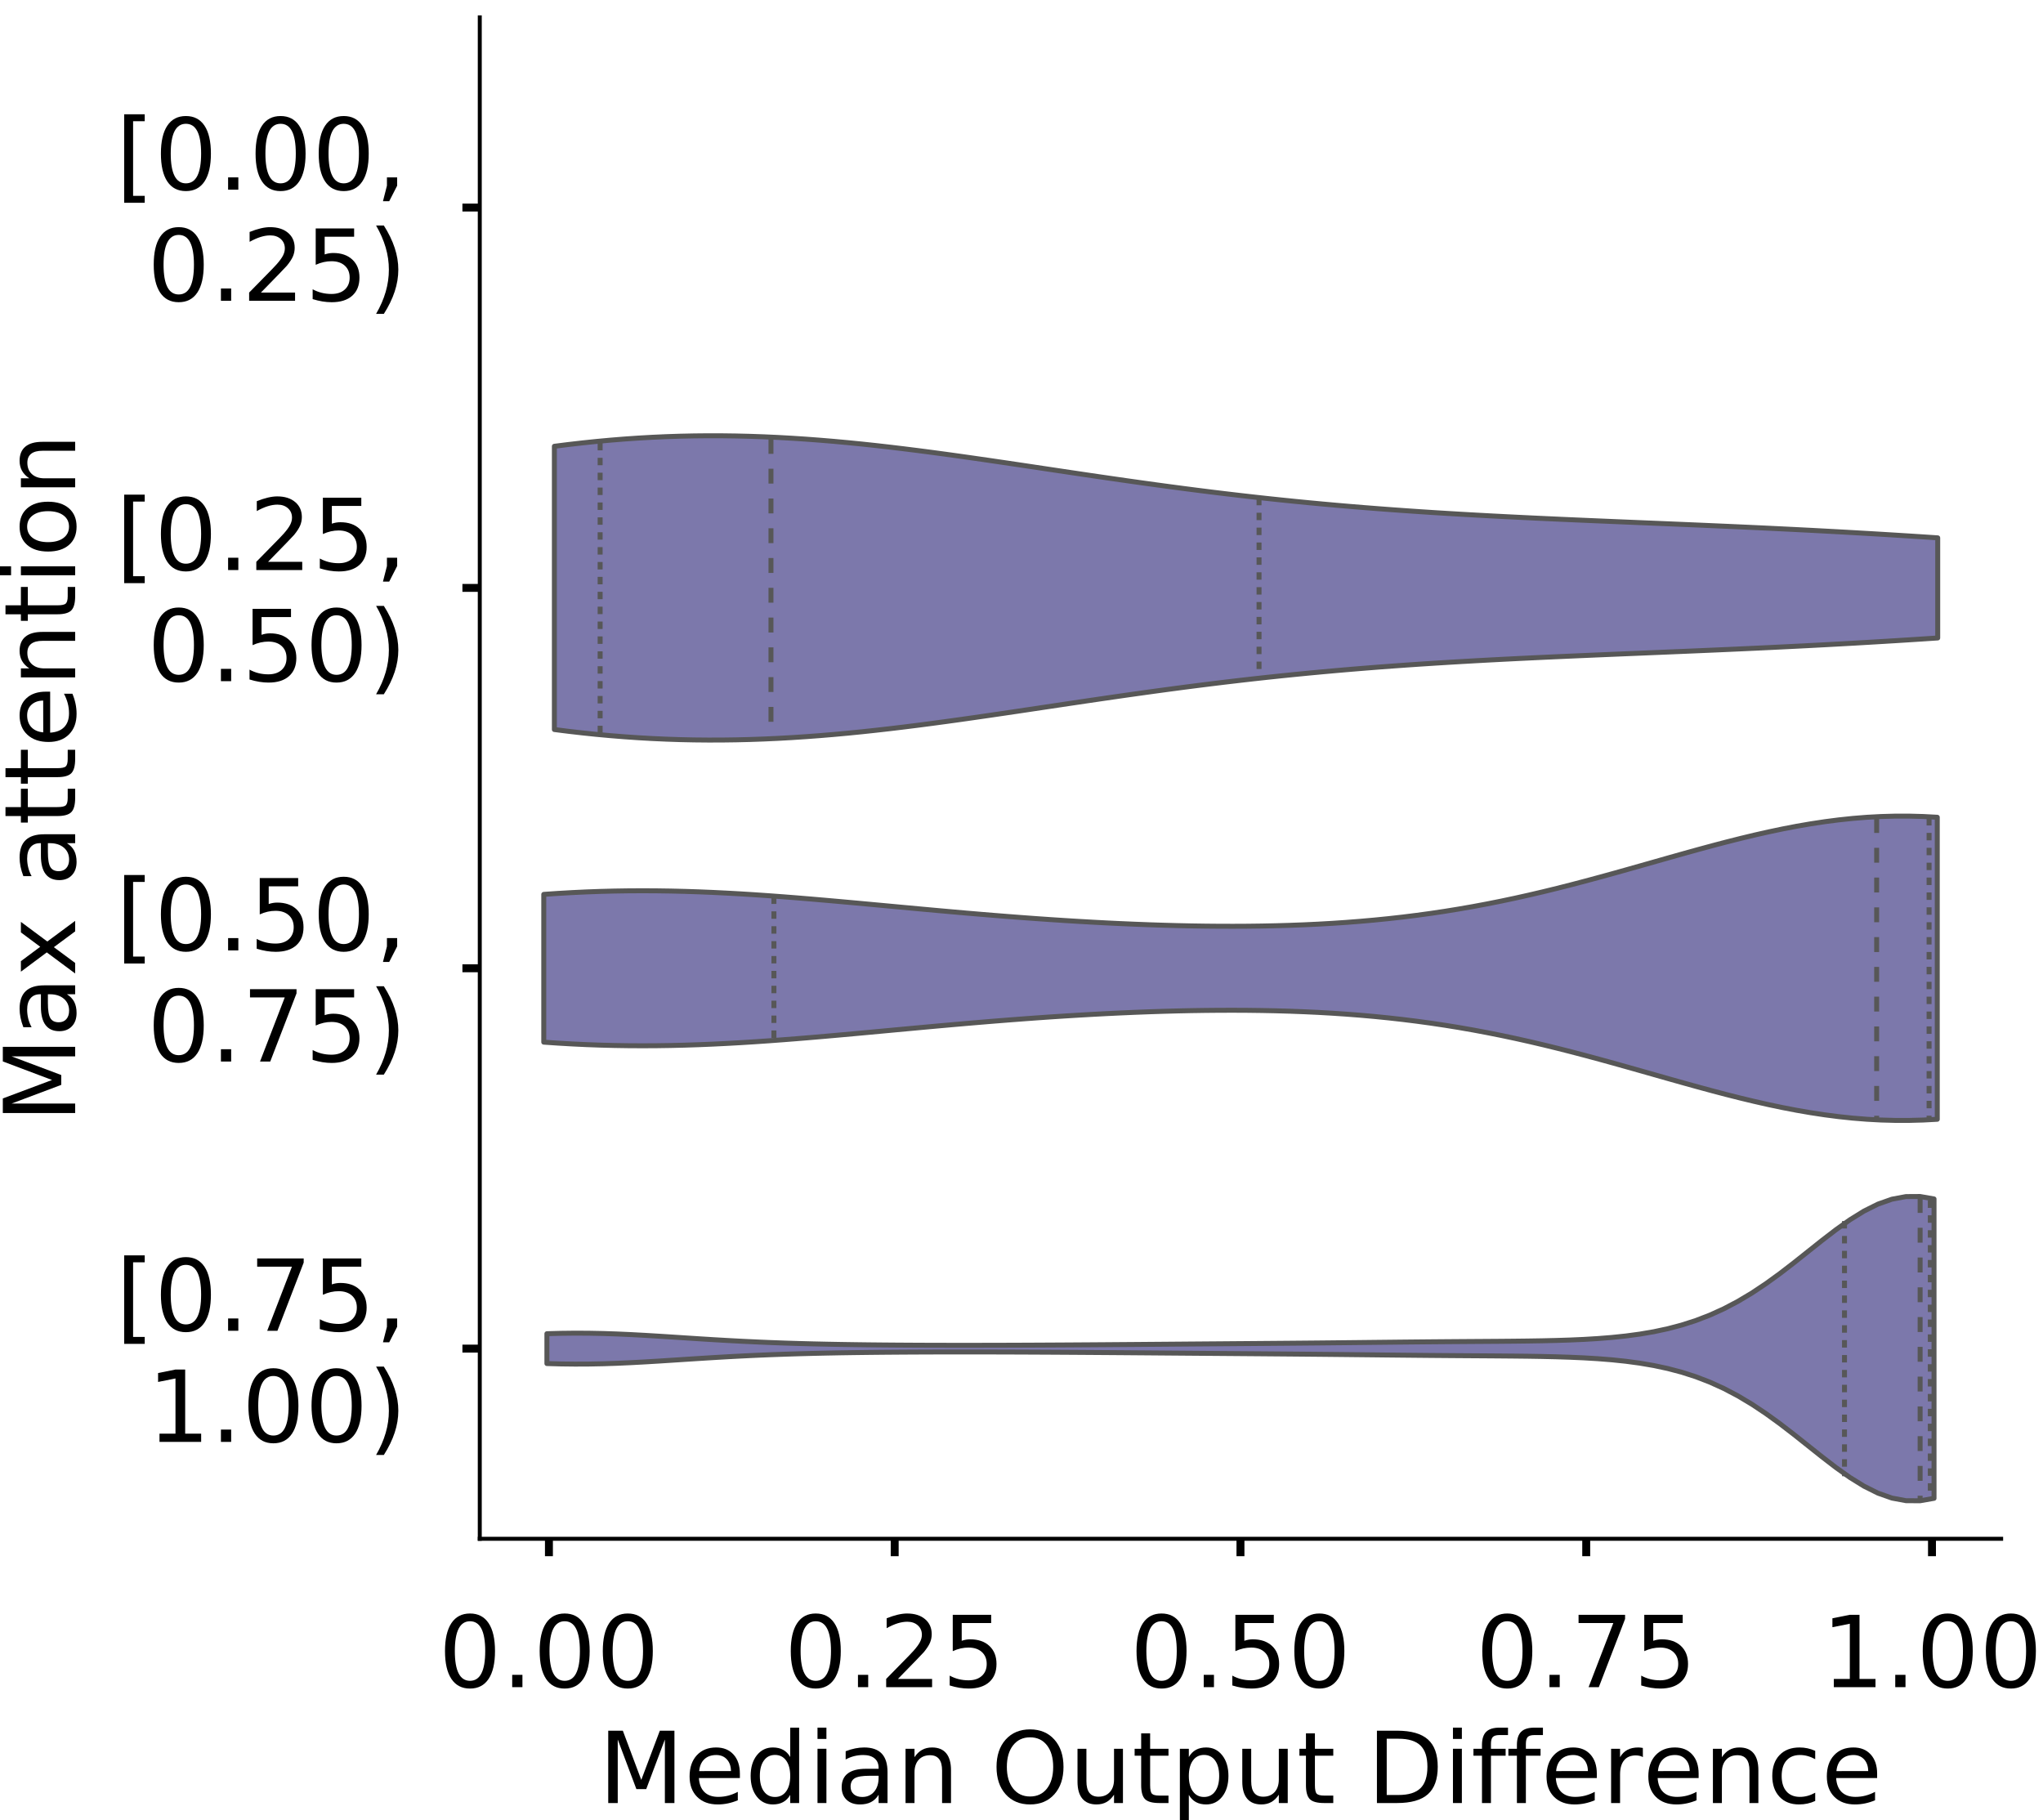 <?xml version="1.0" encoding="utf-8" standalone="no"?>
<!DOCTYPE svg PUBLIC "-//W3C//DTD SVG 1.1//EN"
  "http://www.w3.org/Graphics/SVG/1.1/DTD/svg11.dtd">
<!-- Created with matplotlib (https://matplotlib.org/) -->
<svg height="366.833pt" version="1.1" viewBox="0 0 411.77 366.833" width="411.77pt" xmlns="http://www.w3.org/2000/svg" xmlns:xlink="http://www.w3.org/1999/xlink">
 <defs>
  <style type="text/css">
*{stroke-linecap:butt;stroke-linejoin:round;}
  </style>
 </defs>
 <g id="figure_1">
  <g id="patch_1">
   <path d="M 0 366.833 
L 411.77 366.833 
L 411.77 -0 
L 0 -0 
z
" style="fill:#ffffff;"/>
  </g>
  <g id="axes_1">
   <g id="patch_2">
    <path d="M 96.7 310.133 
L 403.333 310.133 
L 403.333 3.5 
L 96.7 3.5 
z
" style="fill:#ffffff;"/>
   </g>
   <g id="PolyCollection_1">
    <defs>
     <path d="M 111.736 -219.801 
L 111.736 -276.89 
L 114.552 -277.245 
L 117.368 -277.569 
L 120.184 -277.861 
L 123.001 -278.121 
L 125.817 -278.348 
L 128.633 -278.542 
L 131.45 -278.702 
L 134.266 -278.829 
L 137.082 -278.922 
L 139.899 -278.982 
L 142.715 -279.009 
L 145.531 -279.003 
L 148.348 -278.966 
L 151.164 -278.897 
L 153.98 -278.798 
L 156.797 -278.669 
L 159.613 -278.511 
L 162.429 -278.327 
L 165.245 -278.116 
L 168.062 -277.881 
L 170.878 -277.622 
L 173.694 -277.342 
L 176.511 -277.041 
L 179.327 -276.721 
L 182.143 -276.384 
L 184.96 -276.031 
L 187.776 -275.665 
L 190.592 -275.286 
L 193.409 -274.896 
L 196.225 -274.497 
L 199.041 -274.091 
L 201.858 -273.679 
L 204.674 -273.262 
L 207.49 -272.843 
L 210.306 -272.421 
L 213.123 -272 
L 215.939 -271.58 
L 218.755 -271.162 
L 221.572 -270.748 
L 224.388 -270.339 
L 227.204 -269.935 
L 230.021 -269.538 
L 232.837 -269.148 
L 235.653 -268.766 
L 238.47 -268.394 
L 241.286 -268.03 
L 244.102 -267.677 
L 246.919 -267.335 
L 249.735 -267.003 
L 252.551 -266.682 
L 255.367 -266.372 
L 258.184 -266.074 
L 261 -265.788 
L 263.816 -265.512 
L 266.633 -265.248 
L 269.449 -264.995 
L 272.265 -264.754 
L 275.082 -264.523 
L 277.898 -264.302 
L 280.714 -264.091 
L 283.531 -263.891 
L 286.347 -263.699 
L 289.163 -263.516 
L 291.98 -263.342 
L 294.796 -263.175 
L 297.612 -263.016 
L 300.428 -262.863 
L 303.245 -262.717 
L 306.061 -262.576 
L 308.877 -262.44 
L 311.694 -262.309 
L 314.51 -262.181 
L 317.326 -262.057 
L 320.143 -261.935 
L 322.959 -261.816 
L 325.775 -261.698 
L 328.592 -261.581 
L 331.408 -261.465 
L 334.224 -261.348 
L 337.04 -261.231 
L 339.857 -261.113 
L 342.673 -260.994 
L 345.489 -260.872 
L 348.306 -260.749 
L 351.122 -260.622 
L 353.938 -260.493 
L 356.755 -260.36 
L 359.571 -260.224 
L 362.387 -260.084 
L 365.204 -259.94 
L 368.02 -259.791 
L 370.836 -259.638 
L 373.653 -259.48 
L 376.469 -259.318 
L 379.285 -259.151 
L 382.101 -258.979 
L 384.918 -258.803 
L 387.734 -258.622 
L 390.55 -258.436 
L 390.55 -238.256 
L 390.55 -238.256 
L 387.734 -238.07 
L 384.918 -237.889 
L 382.101 -237.712 
L 379.285 -237.541 
L 376.469 -237.374 
L 373.653 -237.211 
L 370.836 -237.054 
L 368.02 -236.901 
L 365.204 -236.752 
L 362.387 -236.608 
L 359.571 -236.468 
L 356.755 -236.331 
L 353.938 -236.199 
L 351.122 -236.069 
L 348.306 -235.943 
L 345.489 -235.819 
L 342.673 -235.698 
L 339.857 -235.579 
L 337.04 -235.461 
L 334.224 -235.344 
L 331.408 -235.227 
L 328.592 -235.111 
L 325.775 -234.994 
L 322.959 -234.876 
L 320.143 -234.756 
L 317.326 -234.635 
L 314.51 -234.51 
L 311.694 -234.383 
L 308.877 -234.252 
L 306.061 -234.116 
L 303.245 -233.975 
L 300.428 -233.828 
L 297.612 -233.676 
L 294.796 -233.516 
L 291.98 -233.35 
L 289.163 -233.175 
L 286.347 -232.993 
L 283.531 -232.801 
L 280.714 -232.6 
L 277.898 -232.39 
L 275.082 -232.169 
L 272.265 -231.938 
L 269.449 -231.696 
L 266.633 -231.443 
L 263.816 -231.179 
L 261 -230.904 
L 258.184 -230.617 
L 255.367 -230.319 
L 252.551 -230.01 
L 249.735 -229.689 
L 246.919 -229.357 
L 244.102 -229.014 
L 241.286 -228.661 
L 238.47 -228.298 
L 235.653 -227.925 
L 232.837 -227.544 
L 230.021 -227.154 
L 227.204 -226.757 
L 224.388 -226.353 
L 221.572 -225.943 
L 218.755 -225.529 
L 215.939 -225.112 
L 213.123 -224.691 
L 210.306 -224.27 
L 207.49 -223.849 
L 204.674 -223.429 
L 201.858 -223.013 
L 199.041 -222.601 
L 196.225 -222.194 
L 193.409 -221.795 
L 190.592 -221.406 
L 187.776 -221.027 
L 184.96 -220.66 
L 182.143 -220.308 
L 179.327 -219.971 
L 176.511 -219.651 
L 173.694 -219.35 
L 170.878 -219.069 
L 168.062 -218.811 
L 165.245 -218.575 
L 162.429 -218.365 
L 159.613 -218.18 
L 156.797 -218.023 
L 153.98 -217.894 
L 151.164 -217.795 
L 148.348 -217.726 
L 145.531 -217.688 
L 142.715 -217.683 
L 139.899 -217.709 
L 137.082 -217.769 
L 134.266 -217.863 
L 131.45 -217.989 
L 128.633 -218.15 
L 125.817 -218.344 
L 123.001 -218.571 
L 120.184 -218.83 
L 117.368 -219.123 
L 114.552 -219.447 
L 111.736 -219.801 
z
" id="m2557325951" style="stroke:#575757;"/>
    </defs>
    <g clip-path="url(#pe382aab196)">
     <use style="fill:#7c78ab;stroke:#575757;" x="0" xlink:href="#m2557325951" y="366.833"/>
    </g>
   </g>
   <g id="PolyCollection_2">
    <defs>
     <path d="M 109.597 -156.794 
L 109.597 -186.581 
L 112.434 -186.774 
L 115.271 -186.938 
L 118.108 -187.072 
L 120.945 -187.176 
L 123.782 -187.249 
L 126.619 -187.293 
L 129.456 -187.308 
L 132.293 -187.294 
L 135.13 -187.253 
L 137.967 -187.185 
L 140.804 -187.092 
L 143.641 -186.976 
L 146.478 -186.837 
L 149.315 -186.678 
L 152.152 -186.5 
L 154.989 -186.305 
L 157.826 -186.095 
L 160.663 -185.873 
L 163.5 -185.639 
L 166.337 -185.395 
L 169.174 -185.144 
L 172.011 -184.888 
L 174.848 -184.627 
L 177.685 -184.364 
L 180.522 -184.1 
L 183.359 -183.837 
L 186.196 -183.576 
L 189.033 -183.318 
L 191.87 -183.065 
L 194.707 -182.817 
L 197.544 -182.576 
L 200.381 -182.342 
L 203.218 -182.116 
L 206.055 -181.9 
L 208.892 -181.693 
L 211.729 -181.496 
L 214.566 -181.311 
L 217.403 -181.137 
L 220.24 -180.975 
L 223.077 -180.825 
L 225.914 -180.689 
L 228.751 -180.566 
L 231.588 -180.458 
L 234.425 -180.365 
L 237.262 -180.287 
L 240.099 -180.226 
L 242.936 -180.183 
L 245.773 -180.157 
L 248.61 -180.151 
L 251.447 -180.165 
L 254.284 -180.201 
L 257.121 -180.259 
L 259.958 -180.34 
L 262.795 -180.447 
L 265.632 -180.58 
L 268.469 -180.741 
L 271.306 -180.931 
L 274.143 -181.151 
L 276.98 -181.402 
L 279.817 -181.686 
L 282.654 -182.003 
L 285.491 -182.355 
L 288.328 -182.742 
L 291.165 -183.165 
L 294.002 -183.624 
L 296.839 -184.118 
L 299.676 -184.649 
L 302.513 -185.214 
L 305.35 -185.814 
L 308.187 -186.447 
L 311.024 -187.111 
L 313.861 -187.804 
L 316.698 -188.524 
L 319.535 -189.268 
L 322.372 -190.032 
L 325.209 -190.813 
L 328.046 -191.608 
L 330.883 -192.41 
L 333.72 -193.216 
L 336.557 -194.022 
L 339.394 -194.82 
L 342.231 -195.607 
L 345.068 -196.376 
L 347.905 -197.122 
L 350.742 -197.839 
L 353.579 -198.521 
L 356.416 -199.163 
L 359.253 -199.76 
L 362.09 -200.306 
L 364.927 -200.796 
L 367.764 -201.226 
L 370.601 -201.592 
L 373.438 -201.89 
L 376.275 -202.117 
L 379.112 -202.271 
L 381.949 -202.349 
L 384.786 -202.351 
L 387.623 -202.275 
L 390.46 -202.123 
L 390.46 -141.252 
L 390.46 -141.252 
L 387.623 -141.1 
L 384.786 -141.024 
L 381.949 -141.026 
L 379.112 -141.104 
L 376.275 -141.258 
L 373.438 -141.485 
L 370.601 -141.783 
L 367.764 -142.149 
L 364.927 -142.579 
L 362.09 -143.069 
L 359.253 -143.615 
L 356.416 -144.212 
L 353.579 -144.854 
L 350.742 -145.536 
L 347.905 -146.253 
L 345.068 -146.999 
L 342.231 -147.768 
L 339.394 -148.555 
L 336.557 -149.353 
L 333.72 -150.159 
L 330.883 -150.965 
L 328.046 -151.767 
L 325.209 -152.562 
L 322.372 -153.343 
L 319.535 -154.107 
L 316.698 -154.851 
L 313.861 -155.571 
L 311.024 -156.264 
L 308.187 -156.928 
L 305.35 -157.561 
L 302.513 -158.161 
L 299.676 -158.726 
L 296.839 -159.257 
L 294.002 -159.751 
L 291.165 -160.21 
L 288.328 -160.633 
L 285.491 -161.02 
L 282.654 -161.372 
L 279.817 -161.689 
L 276.98 -161.973 
L 274.143 -162.224 
L 271.306 -162.444 
L 268.469 -162.634 
L 265.632 -162.795 
L 262.795 -162.928 
L 259.958 -163.035 
L 257.121 -163.116 
L 254.284 -163.174 
L 251.447 -163.21 
L 248.61 -163.224 
L 245.773 -163.218 
L 242.936 -163.192 
L 240.099 -163.149 
L 237.262 -163.088 
L 234.425 -163.01 
L 231.588 -162.917 
L 228.751 -162.809 
L 225.914 -162.686 
L 223.077 -162.55 
L 220.24 -162.4 
L 217.403 -162.238 
L 214.566 -162.064 
L 211.729 -161.879 
L 208.892 -161.682 
L 206.055 -161.475 
L 203.218 -161.259 
L 200.381 -161.033 
L 197.544 -160.799 
L 194.707 -160.558 
L 191.87 -160.31 
L 189.033 -160.057 
L 186.196 -159.799 
L 183.359 -159.538 
L 180.522 -159.275 
L 177.685 -159.011 
L 174.848 -158.748 
L 172.011 -158.487 
L 169.174 -158.231 
L 166.337 -157.98 
L 163.5 -157.736 
L 160.663 -157.502 
L 157.826 -157.28 
L 154.989 -157.07 
L 152.152 -156.875 
L 149.315 -156.697 
L 146.478 -156.538 
L 143.641 -156.399 
L 140.804 -156.283 
L 137.967 -156.19 
L 135.13 -156.122 
L 132.293 -156.081 
L 129.456 -156.067 
L 126.619 -156.082 
L 123.782 -156.126 
L 120.945 -156.199 
L 118.108 -156.303 
L 115.271 -156.437 
L 112.434 -156.601 
L 109.597 -156.794 
z
" id="m69762680ae" style="stroke:#575757;"/>
    </defs>
    <g clip-path="url(#pe382aab196)">
     <use style="fill:#7c78ab;stroke:#575757;" x="0" xlink:href="#m69762680ae" y="366.833"/>
    </g>
   </g>
   <g id="PolyCollection_3">
    <defs>
     <path d="M 110.229 -92.022 
L 110.229 -98.037 
L 113.053 -98.115 
L 115.877 -98.147 
L 118.701 -98.134 
L 121.525 -98.078 
L 124.349 -97.984 
L 127.173 -97.858 
L 129.997 -97.705 
L 132.821 -97.535 
L 135.645 -97.354 
L 138.469 -97.17 
L 141.293 -96.988 
L 144.117 -96.814 
L 146.941 -96.652 
L 149.765 -96.503 
L 152.589 -96.369 
L 155.413 -96.251 
L 158.237 -96.149 
L 161.061 -96.061 
L 163.885 -95.987 
L 166.709 -95.924 
L 169.533 -95.872 
L 172.357 -95.829 
L 175.181 -95.793 
L 178.005 -95.765 
L 180.829 -95.742 
L 183.653 -95.725 
L 186.477 -95.712 
L 189.302 -95.704 
L 192.126 -95.699 
L 194.95 -95.698 
L 197.774 -95.701 
L 200.598 -95.706 
L 203.422 -95.714 
L 206.246 -95.724 
L 209.07 -95.737 
L 211.894 -95.752 
L 214.718 -95.768 
L 217.542 -95.786 
L 220.366 -95.805 
L 223.19 -95.825 
L 226.014 -95.847 
L 228.838 -95.868 
L 231.662 -95.891 
L 234.486 -95.913 
L 237.31 -95.936 
L 240.134 -95.959 
L 242.958 -95.981 
L 245.782 -96.003 
L 248.606 -96.026 
L 251.43 -96.048 
L 254.254 -96.071 
L 257.078 -96.094 
L 259.902 -96.118 
L 262.726 -96.143 
L 265.55 -96.169 
L 268.374 -96.197 
L 271.198 -96.226 
L 274.022 -96.256 
L 276.846 -96.287 
L 279.67 -96.317 
L 282.494 -96.347 
L 285.318 -96.375 
L 288.142 -96.401 
L 290.967 -96.425 
L 293.791 -96.446 
L 296.615 -96.466 
L 299.439 -96.485 
L 302.263 -96.505 
L 305.087 -96.53 
L 307.911 -96.563 
L 310.735 -96.608 
L 313.559 -96.673 
L 316.383 -96.763 
L 319.207 -96.887 
L 322.031 -97.056 
L 324.855 -97.281 
L 327.679 -97.576 
L 330.503 -97.956 
L 333.327 -98.438 
L 336.151 -99.042 
L 338.975 -99.788 
L 341.799 -100.695 
L 344.623 -101.783 
L 347.447 -103.064 
L 350.271 -104.549 
L 353.095 -106.236 
L 355.919 -108.115 
L 358.743 -110.16 
L 361.567 -112.333 
L 364.391 -114.577 
L 367.215 -116.825 
L 370.039 -118.995 
L 372.863 -120.999 
L 375.687 -122.748 
L 378.511 -124.157 
L 381.335 -125.151 
L 384.159 -125.674 
L 386.983 -125.692 
L 389.807 -125.198 
L 389.807 -64.86 
L 389.807 -64.86 
L 386.983 -64.366 
L 384.159 -64.384 
L 381.335 -64.908 
L 378.511 -65.902 
L 375.687 -67.31 
L 372.863 -69.059 
L 370.039 -71.064 
L 367.215 -73.234 
L 364.391 -75.481 
L 361.567 -77.726 
L 358.743 -79.898 
L 355.919 -81.944 
L 353.095 -83.823 
L 350.271 -85.51 
L 347.447 -86.994 
L 344.623 -88.276 
L 341.799 -89.363 
L 338.975 -90.27 
L 336.151 -91.016 
L 333.327 -91.62 
L 330.503 -92.103 
L 327.679 -92.483 
L 324.855 -92.777 
L 322.031 -93.002 
L 319.207 -93.171 
L 316.383 -93.295 
L 313.559 -93.386 
L 310.735 -93.45 
L 307.911 -93.496 
L 305.087 -93.528 
L 302.263 -93.553 
L 299.439 -93.574 
L 296.615 -93.593 
L 293.791 -93.612 
L 290.967 -93.634 
L 288.142 -93.657 
L 285.318 -93.684 
L 282.494 -93.712 
L 279.67 -93.741 
L 276.846 -93.772 
L 274.022 -93.802 
L 271.198 -93.832 
L 268.374 -93.861 
L 265.55 -93.889 
L 262.726 -93.915 
L 259.902 -93.94 
L 257.078 -93.964 
L 254.254 -93.988 
L 251.43 -94.01 
L 248.606 -94.033 
L 245.782 -94.055 
L 242.958 -94.077 
L 240.134 -94.1 
L 237.31 -94.122 
L 234.486 -94.145 
L 231.662 -94.168 
L 228.838 -94.19 
L 226.014 -94.212 
L 223.19 -94.233 
L 220.366 -94.253 
L 217.542 -94.272 
L 214.718 -94.29 
L 211.894 -94.307 
L 209.07 -94.321 
L 206.246 -94.334 
L 203.422 -94.344 
L 200.598 -94.352 
L 197.774 -94.358 
L 194.95 -94.36 
L 192.126 -94.359 
L 189.302 -94.355 
L 186.477 -94.346 
L 183.653 -94.334 
L 180.829 -94.316 
L 178.005 -94.294 
L 175.181 -94.265 
L 172.357 -94.23 
L 169.533 -94.187 
L 166.709 -94.134 
L 163.885 -94.072 
L 161.061 -93.997 
L 158.237 -93.909 
L 155.413 -93.807 
L 152.589 -93.689 
L 149.765 -93.556 
L 146.941 -93.407 
L 144.117 -93.244 
L 141.293 -93.07 
L 138.469 -92.888 
L 135.645 -92.704 
L 132.821 -92.523 
L 129.997 -92.353 
L 127.173 -92.201 
L 124.349 -92.074 
L 121.525 -91.98 
L 118.701 -91.924 
L 115.877 -91.911 
L 113.053 -91.944 
L 110.229 -92.022 
z
" id="mdcf0fcb123" style="stroke:#575757;"/>
    </defs>
    <g clip-path="url(#pe382aab196)">
     <use style="fill:#7c78ab;stroke:#575757;" x="0" xlink:href="#mdcf0fcb123" y="366.833"/>
    </g>
   </g>
   <g id="patch_3">
    <path clip-path="url(#pe382aab196)" d="M 110.638 41.829 
L 110.638 41.829 
L 110.638 41.829 
L 110.638 41.829 
z
" style="fill:#7c78ab;stroke:#575757;stroke-linejoin:miter;stroke-width:0.5;"/>
   </g>
   <g id="matplotlib.axis_1">
    <g id="xtick_1">
     <g id="line2d_1">
      <defs>
       <path d="M 0 0 
L 0 3.5 
" id="mc1ca3721f2" style="stroke:#000000;stroke-width:1.6;"/>
      </defs>
      <g>
       <use style="stroke:#000000;stroke-width:1.6;" x="110.638" xlink:href="#mc1ca3721f2" y="310.133"/>
      </g>
     </g>
     <g id="text_1">
      <!-- 0.00 -->
      <defs>
       <path d="M 31.781 66.406 
Q 24.172 66.406 20.328 58.906 
Q 16.5 51.422 16.5 36.375 
Q 16.5 21.391 20.328 13.891 
Q 24.172 6.391 31.781 6.391 
Q 39.453 6.391 43.281 13.891 
Q 47.125 21.391 47.125 36.375 
Q 47.125 51.422 43.281 58.906 
Q 39.453 66.406 31.781 66.406 
z
M 31.781 74.219 
Q 44.047 74.219 50.516 64.516 
Q 56.984 54.828 56.984 36.375 
Q 56.984 17.969 50.516 8.266 
Q 44.047 -1.422 31.781 -1.422 
Q 19.531 -1.422 13.062 8.266 
Q 6.594 17.969 6.594 36.375 
Q 6.594 54.828 13.062 64.516 
Q 19.531 74.219 31.781 74.219 
z
" id="DejaVuSans-48"/>
       <path d="M 10.688 12.406 
L 21 12.406 
L 21 0 
L 10.688 0 
z
" id="DejaVuSans-46"/>
      </defs>
      <g transform="translate(88.372 340.03)scale(0.2 -0.2)">
       <use xlink:href="#DejaVuSans-48"/>
       <use x="63.623" xlink:href="#DejaVuSans-46"/>
       <use x="95.41" xlink:href="#DejaVuSans-48"/>
       <use x="159.033" xlink:href="#DejaVuSans-48"/>
      </g>
     </g>
    </g>
    <g id="xtick_2">
     <g id="line2d_2">
      <g>
       <use style="stroke:#000000;stroke-width:1.6;" x="180.327" xlink:href="#mc1ca3721f2" y="310.133"/>
      </g>
     </g>
     <g id="text_2">
      <!-- 0.25 -->
      <defs>
       <path d="M 19.188 8.297 
L 53.609 8.297 
L 53.609 0 
L 7.328 0 
L 7.328 8.297 
Q 12.938 14.109 22.625 23.891 
Q 32.328 33.688 34.812 36.531 
Q 39.547 41.844 41.422 45.531 
Q 43.312 49.219 43.312 52.781 
Q 43.312 58.594 39.234 62.25 
Q 35.156 65.922 28.609 65.922 
Q 23.969 65.922 18.812 64.312 
Q 13.672 62.703 7.812 59.422 
L 7.812 69.391 
Q 13.766 71.781 18.938 73 
Q 24.125 74.219 28.422 74.219 
Q 39.75 74.219 46.484 68.547 
Q 53.219 62.891 53.219 53.422 
Q 53.219 48.922 51.531 44.891 
Q 49.859 40.875 45.406 35.406 
Q 44.188 33.984 37.641 27.219 
Q 31.109 20.453 19.188 8.297 
z
" id="DejaVuSans-50"/>
       <path d="M 10.797 72.906 
L 49.516 72.906 
L 49.516 64.594 
L 19.828 64.594 
L 19.828 46.734 
Q 21.969 47.469 24.109 47.828 
Q 26.266 48.188 28.422 48.188 
Q 40.625 48.188 47.75 41.5 
Q 54.891 34.812 54.891 23.391 
Q 54.891 11.625 47.562 5.094 
Q 40.234 -1.422 26.906 -1.422 
Q 22.312 -1.422 17.547 -0.641 
Q 12.797 0.141 7.719 1.703 
L 7.719 11.625 
Q 12.109 9.234 16.797 8.062 
Q 21.484 6.891 26.703 6.891 
Q 35.156 6.891 40.078 11.328 
Q 45.016 15.766 45.016 23.391 
Q 45.016 31 40.078 35.438 
Q 35.156 39.891 26.703 39.891 
Q 22.75 39.891 18.812 39.016 
Q 14.891 38.141 10.797 36.281 
z
" id="DejaVuSans-53"/>
      </defs>
      <g transform="translate(158.062 340.03)scale(0.2 -0.2)">
       <use xlink:href="#DejaVuSans-48"/>
       <use x="63.623" xlink:href="#DejaVuSans-46"/>
       <use x="95.41" xlink:href="#DejaVuSans-50"/>
       <use x="159.033" xlink:href="#DejaVuSans-53"/>
      </g>
     </g>
    </g>
    <g id="xtick_3">
     <g id="line2d_3">
      <g>
       <use style="stroke:#000000;stroke-width:1.6;" x="250.017" xlink:href="#mc1ca3721f2" y="310.133"/>
      </g>
     </g>
     <g id="text_3">
      <!-- 0.50 -->
      <g transform="translate(227.751 340.03)scale(0.2 -0.2)">
       <use xlink:href="#DejaVuSans-48"/>
       <use x="63.623" xlink:href="#DejaVuSans-46"/>
       <use x="95.41" xlink:href="#DejaVuSans-53"/>
       <use x="159.033" xlink:href="#DejaVuSans-48"/>
      </g>
     </g>
    </g>
    <g id="xtick_4">
     <g id="line2d_4">
      <g>
       <use style="stroke:#000000;stroke-width:1.6;" x="319.706" xlink:href="#mc1ca3721f2" y="310.133"/>
      </g>
     </g>
     <g id="text_4">
      <!-- 0.75 -->
      <defs>
       <path d="M 8.203 72.906 
L 55.078 72.906 
L 55.078 68.703 
L 28.609 0 
L 18.312 0 
L 43.219 64.594 
L 8.203 64.594 
z
" id="DejaVuSans-55"/>
      </defs>
      <g transform="translate(297.44 340.03)scale(0.2 -0.2)">
       <use xlink:href="#DejaVuSans-48"/>
       <use x="63.623" xlink:href="#DejaVuSans-46"/>
       <use x="95.41" xlink:href="#DejaVuSans-55"/>
       <use x="159.033" xlink:href="#DejaVuSans-53"/>
      </g>
     </g>
    </g>
    <g id="xtick_5">
     <g id="line2d_5">
      <g>
       <use style="stroke:#000000;stroke-width:1.6;" x="389.395" xlink:href="#mc1ca3721f2" y="310.133"/>
      </g>
     </g>
     <g id="text_5">
      <!-- 1.00 -->
      <defs>
       <path d="M 12.406 8.297 
L 28.516 8.297 
L 28.516 63.922 
L 10.984 60.406 
L 10.984 69.391 
L 28.422 72.906 
L 38.281 72.906 
L 38.281 8.297 
L 54.391 8.297 
L 54.391 0 
L 12.406 0 
z
" id="DejaVuSans-49"/>
      </defs>
      <g transform="translate(367.13 340.03)scale(0.2 -0.2)">
       <use xlink:href="#DejaVuSans-49"/>
       <use x="63.623" xlink:href="#DejaVuSans-46"/>
       <use x="95.41" xlink:href="#DejaVuSans-48"/>
       <use x="159.033" xlink:href="#DejaVuSans-48"/>
      </g>
     </g>
    </g>
    <g id="text_6">
     <!-- Median Output Difference -->
     <defs>
      <path d="M 9.812 72.906 
L 24.516 72.906 
L 43.109 23.297 
L 61.812 72.906 
L 76.516 72.906 
L 76.516 0 
L 66.891 0 
L 66.891 64.016 
L 48.094 14.016 
L 38.188 14.016 
L 19.391 64.016 
L 19.391 0 
L 9.812 0 
z
" id="DejaVuSans-77"/>
      <path d="M 56.203 29.594 
L 56.203 25.203 
L 14.891 25.203 
Q 15.484 15.922 20.484 11.062 
Q 25.484 6.203 34.422 6.203 
Q 39.594 6.203 44.453 7.469 
Q 49.312 8.734 54.109 11.281 
L 54.109 2.781 
Q 49.266 0.734 44.188 -0.344 
Q 39.109 -1.422 33.891 -1.422 
Q 20.797 -1.422 13.156 6.188 
Q 5.516 13.812 5.516 26.812 
Q 5.516 40.234 12.766 48.109 
Q 20.016 56 32.328 56 
Q 43.359 56 49.781 48.891 
Q 56.203 41.797 56.203 29.594 
z
M 47.219 32.234 
Q 47.125 39.594 43.094 43.984 
Q 39.062 48.391 32.422 48.391 
Q 24.906 48.391 20.391 44.141 
Q 15.875 39.891 15.188 32.172 
z
" id="DejaVuSans-101"/>
      <path d="M 45.406 46.391 
L 45.406 75.984 
L 54.391 75.984 
L 54.391 0 
L 45.406 0 
L 45.406 8.203 
Q 42.578 3.328 38.25 0.953 
Q 33.938 -1.422 27.875 -1.422 
Q 17.969 -1.422 11.734 6.484 
Q 5.516 14.406 5.516 27.297 
Q 5.516 40.188 11.734 48.094 
Q 17.969 56 27.875 56 
Q 33.938 56 38.25 53.625 
Q 42.578 51.266 45.406 46.391 
z
M 14.797 27.297 
Q 14.797 17.391 18.875 11.75 
Q 22.953 6.109 30.078 6.109 
Q 37.203 6.109 41.297 11.75 
Q 45.406 17.391 45.406 27.297 
Q 45.406 37.203 41.297 42.844 
Q 37.203 48.484 30.078 48.484 
Q 22.953 48.484 18.875 42.844 
Q 14.797 37.203 14.797 27.297 
z
" id="DejaVuSans-100"/>
      <path d="M 9.422 54.688 
L 18.406 54.688 
L 18.406 0 
L 9.422 0 
z
M 9.422 75.984 
L 18.406 75.984 
L 18.406 64.594 
L 9.422 64.594 
z
" id="DejaVuSans-105"/>
      <path d="M 34.281 27.484 
Q 23.391 27.484 19.188 25 
Q 14.984 22.516 14.984 16.5 
Q 14.984 11.719 18.141 8.906 
Q 21.297 6.109 26.703 6.109 
Q 34.188 6.109 38.703 11.406 
Q 43.219 16.703 43.219 25.484 
L 43.219 27.484 
z
M 52.203 31.203 
L 52.203 0 
L 43.219 0 
L 43.219 8.297 
Q 40.141 3.328 35.547 0.953 
Q 30.953 -1.422 24.312 -1.422 
Q 15.922 -1.422 10.953 3.297 
Q 6 8.016 6 15.922 
Q 6 25.141 12.172 29.828 
Q 18.359 34.516 30.609 34.516 
L 43.219 34.516 
L 43.219 35.406 
Q 43.219 41.609 39.141 45 
Q 35.062 48.391 27.688 48.391 
Q 23 48.391 18.547 47.266 
Q 14.109 46.141 10.016 43.891 
L 10.016 52.203 
Q 14.938 54.109 19.578 55.047 
Q 24.219 56 28.609 56 
Q 40.484 56 46.344 49.844 
Q 52.203 43.703 52.203 31.203 
z
" id="DejaVuSans-97"/>
      <path d="M 54.891 33.016 
L 54.891 0 
L 45.906 0 
L 45.906 32.719 
Q 45.906 40.484 42.875 44.328 
Q 39.844 48.188 33.797 48.188 
Q 26.516 48.188 22.312 43.547 
Q 18.109 38.922 18.109 30.906 
L 18.109 0 
L 9.078 0 
L 9.078 54.688 
L 18.109 54.688 
L 18.109 46.188 
Q 21.344 51.125 25.703 53.562 
Q 30.078 56 35.797 56 
Q 45.219 56 50.047 50.172 
Q 54.891 44.344 54.891 33.016 
z
" id="DejaVuSans-110"/>
      <path id="DejaVuSans-32"/>
      <path d="M 39.406 66.219 
Q 28.656 66.219 22.328 58.203 
Q 16.016 50.203 16.016 36.375 
Q 16.016 22.609 22.328 14.594 
Q 28.656 6.594 39.406 6.594 
Q 50.141 6.594 56.422 14.594 
Q 62.703 22.609 62.703 36.375 
Q 62.703 50.203 56.422 58.203 
Q 50.141 66.219 39.406 66.219 
z
M 39.406 74.219 
Q 54.734 74.219 63.906 63.938 
Q 73.094 53.656 73.094 36.375 
Q 73.094 19.141 63.906 8.859 
Q 54.734 -1.422 39.406 -1.422 
Q 24.031 -1.422 14.812 8.828 
Q 5.609 19.094 5.609 36.375 
Q 5.609 53.656 14.812 63.938 
Q 24.031 74.219 39.406 74.219 
z
" id="DejaVuSans-79"/>
      <path d="M 8.5 21.578 
L 8.5 54.688 
L 17.484 54.688 
L 17.484 21.922 
Q 17.484 14.156 20.5 10.266 
Q 23.531 6.391 29.594 6.391 
Q 36.859 6.391 41.078 11.031 
Q 45.312 15.672 45.312 23.688 
L 45.312 54.688 
L 54.297 54.688 
L 54.297 0 
L 45.312 0 
L 45.312 8.406 
Q 42.047 3.422 37.719 1 
Q 33.406 -1.422 27.688 -1.422 
Q 18.266 -1.422 13.375 4.438 
Q 8.5 10.297 8.5 21.578 
z
M 31.109 56 
z
" id="DejaVuSans-117"/>
      <path d="M 18.312 70.219 
L 18.312 54.688 
L 36.812 54.688 
L 36.812 47.703 
L 18.312 47.703 
L 18.312 18.016 
Q 18.312 11.328 20.141 9.422 
Q 21.969 7.516 27.594 7.516 
L 36.812 7.516 
L 36.812 0 
L 27.594 0 
Q 17.188 0 13.234 3.875 
Q 9.281 7.766 9.281 18.016 
L 9.281 47.703 
L 2.688 47.703 
L 2.688 54.688 
L 9.281 54.688 
L 9.281 70.219 
z
" id="DejaVuSans-116"/>
      <path d="M 18.109 8.203 
L 18.109 -20.797 
L 9.078 -20.797 
L 9.078 54.688 
L 18.109 54.688 
L 18.109 46.391 
Q 20.953 51.266 25.266 53.625 
Q 29.594 56 35.594 56 
Q 45.562 56 51.781 48.094 
Q 58.016 40.188 58.016 27.297 
Q 58.016 14.406 51.781 6.484 
Q 45.562 -1.422 35.594 -1.422 
Q 29.594 -1.422 25.266 0.953 
Q 20.953 3.328 18.109 8.203 
z
M 48.688 27.297 
Q 48.688 37.203 44.609 42.844 
Q 40.531 48.484 33.406 48.484 
Q 26.266 48.484 22.188 42.844 
Q 18.109 37.203 18.109 27.297 
Q 18.109 17.391 22.188 11.75 
Q 26.266 6.109 33.406 6.109 
Q 40.531 6.109 44.609 11.75 
Q 48.688 17.391 48.688 27.297 
z
" id="DejaVuSans-112"/>
      <path d="M 19.672 64.797 
L 19.672 8.109 
L 31.594 8.109 
Q 46.688 8.109 53.688 14.938 
Q 60.688 21.781 60.688 36.531 
Q 60.688 51.172 53.688 57.984 
Q 46.688 64.797 31.594 64.797 
z
M 9.812 72.906 
L 30.078 72.906 
Q 51.266 72.906 61.172 64.094 
Q 71.094 55.281 71.094 36.531 
Q 71.094 17.672 61.125 8.828 
Q 51.172 0 30.078 0 
L 9.812 0 
z
" id="DejaVuSans-68"/>
      <path d="M 37.109 75.984 
L 37.109 68.5 
L 28.516 68.5 
Q 23.688 68.5 21.797 66.547 
Q 19.922 64.594 19.922 59.516 
L 19.922 54.688 
L 34.719 54.688 
L 34.719 47.703 
L 19.922 47.703 
L 19.922 0 
L 10.891 0 
L 10.891 47.703 
L 2.297 47.703 
L 2.297 54.688 
L 10.891 54.688 
L 10.891 58.5 
Q 10.891 67.625 15.141 71.797 
Q 19.391 75.984 28.609 75.984 
z
" id="DejaVuSans-102"/>
      <path d="M 41.109 46.297 
Q 39.594 47.172 37.812 47.578 
Q 36.031 48 33.891 48 
Q 26.266 48 22.188 43.047 
Q 18.109 38.094 18.109 28.812 
L 18.109 0 
L 9.078 0 
L 9.078 54.688 
L 18.109 54.688 
L 18.109 46.188 
Q 20.953 51.172 25.484 53.578 
Q 30.031 56 36.531 56 
Q 37.453 56 38.578 55.875 
Q 39.703 55.766 41.062 55.516 
z
" id="DejaVuSans-114"/>
      <path d="M 48.781 52.594 
L 48.781 44.188 
Q 44.969 46.297 41.141 47.344 
Q 37.312 48.391 33.406 48.391 
Q 24.656 48.391 19.812 42.844 
Q 14.984 37.312 14.984 27.297 
Q 14.984 17.281 19.812 11.734 
Q 24.656 6.203 33.406 6.203 
Q 37.312 6.203 41.141 7.25 
Q 44.969 8.297 48.781 10.406 
L 48.781 2.094 
Q 45.016 0.344 40.984 -0.531 
Q 36.969 -1.422 32.422 -1.422 
Q 20.062 -1.422 12.781 6.344 
Q 5.516 14.109 5.516 27.297 
Q 5.516 40.672 12.859 48.328 
Q 20.219 56 33.016 56 
Q 37.156 56 41.109 55.141 
Q 45.062 54.297 48.781 52.594 
z
" id="DejaVuSans-99"/>
     </defs>
     <g transform="translate(120.629 363.386)scale(0.2 -0.2)">
      <use xlink:href="#DejaVuSans-77"/>
      <use x="86.279" xlink:href="#DejaVuSans-101"/>
      <use x="147.803" xlink:href="#DejaVuSans-100"/>
      <use x="211.279" xlink:href="#DejaVuSans-105"/>
      <use x="239.062" xlink:href="#DejaVuSans-97"/>
      <use x="300.342" xlink:href="#DejaVuSans-110"/>
      <use x="363.721" xlink:href="#DejaVuSans-32"/>
      <use x="395.508" xlink:href="#DejaVuSans-79"/>
      <use x="474.219" xlink:href="#DejaVuSans-117"/>
      <use x="537.598" xlink:href="#DejaVuSans-116"/>
      <use x="576.807" xlink:href="#DejaVuSans-112"/>
      <use x="640.283" xlink:href="#DejaVuSans-117"/>
      <use x="703.662" xlink:href="#DejaVuSans-116"/>
      <use x="742.871" xlink:href="#DejaVuSans-32"/>
      <use x="774.658" xlink:href="#DejaVuSans-68"/>
      <use x="851.66" xlink:href="#DejaVuSans-105"/>
      <use x="879.443" xlink:href="#DejaVuSans-102"/>
      <use x="914.648" xlink:href="#DejaVuSans-102"/>
      <use x="949.854" xlink:href="#DejaVuSans-101"/>
      <use x="1011.377" xlink:href="#DejaVuSans-114"/>
      <use x="1052.459" xlink:href="#DejaVuSans-101"/>
      <use x="1113.982" xlink:href="#DejaVuSans-110"/>
      <use x="1177.361" xlink:href="#DejaVuSans-99"/>
      <use x="1232.342" xlink:href="#DejaVuSans-101"/>
     </g>
    </g>
   </g>
   <g id="matplotlib.axis_2">
    <g id="ytick_1">
     <g id="line2d_6">
      <defs>
       <path d="M 0 0 
L -3.5 0 
" id="md3a54600e7" style="stroke:#000000;stroke-width:1.6;"/>
      </defs>
      <g>
       <use style="stroke:#000000;stroke-width:1.6;" x="96.7" xlink:href="#md3a54600e7" y="41.829"/>
      </g>
     </g>
     <g id="text_7">
      <!-- [0.00, -->
      <defs>
       <path d="M 8.594 75.984 
L 29.297 75.984 
L 29.297 69 
L 17.578 69 
L 17.578 -6.203 
L 29.297 -6.203 
L 29.297 -13.188 
L 8.594 -13.188 
z
" id="DejaVuSans-91"/>
       <path d="M 11.719 12.406 
L 22.016 12.406 
L 22.016 4 
L 14.016 -11.625 
L 7.719 -11.625 
L 11.719 4 
z
" id="DejaVuSans-44"/>
      </defs>
      <g transform="translate(23.309 38.23)scale(0.2 -0.2)">
       <use xlink:href="#DejaVuSans-91"/>
       <use x="39.014" xlink:href="#DejaVuSans-48"/>
       <use x="102.637" xlink:href="#DejaVuSans-46"/>
       <use x="134.424" xlink:href="#DejaVuSans-48"/>
       <use x="198.047" xlink:href="#DejaVuSans-48"/>
       <use x="261.67" xlink:href="#DejaVuSans-44"/>
      </g>
      <!-- 0.25) -->
      <defs>
       <path d="M 8.016 75.875 
L 15.828 75.875 
Q 23.141 64.359 26.781 53.312 
Q 30.422 42.281 30.422 31.391 
Q 30.422 20.453 26.781 9.375 
Q 23.141 -1.703 15.828 -13.188 
L 8.016 -13.188 
Q 14.5 -2 17.703 9.062 
Q 20.906 20.125 20.906 31.391 
Q 20.906 42.672 17.703 53.656 
Q 14.5 64.656 8.016 75.875 
z
" id="DejaVuSans-41"/>
      </defs>
      <g transform="translate(29.666 60.625)scale(0.2 -0.2)">
       <use xlink:href="#DejaVuSans-48"/>
       <use x="63.623" xlink:href="#DejaVuSans-46"/>
       <use x="95.41" xlink:href="#DejaVuSans-50"/>
       <use x="159.033" xlink:href="#DejaVuSans-53"/>
       <use x="222.656" xlink:href="#DejaVuSans-41"/>
      </g>
     </g>
    </g>
    <g id="ytick_2">
     <g id="line2d_7">
      <g>
       <use style="stroke:#000000;stroke-width:1.6;" x="96.7" xlink:href="#md3a54600e7" y="118.487"/>
      </g>
     </g>
     <g id="text_8">
      <!-- [0.25, -->
      <g transform="translate(23.309 114.888)scale(0.2 -0.2)">
       <use xlink:href="#DejaVuSans-91"/>
       <use x="39.014" xlink:href="#DejaVuSans-48"/>
       <use x="102.637" xlink:href="#DejaVuSans-46"/>
       <use x="134.424" xlink:href="#DejaVuSans-50"/>
       <use x="198.047" xlink:href="#DejaVuSans-53"/>
       <use x="261.67" xlink:href="#DejaVuSans-44"/>
      </g>
      <!-- 0.50) -->
      <g transform="translate(29.666 137.284)scale(0.2 -0.2)">
       <use xlink:href="#DejaVuSans-48"/>
       <use x="63.623" xlink:href="#DejaVuSans-46"/>
       <use x="95.41" xlink:href="#DejaVuSans-53"/>
       <use x="159.033" xlink:href="#DejaVuSans-48"/>
       <use x="222.656" xlink:href="#DejaVuSans-41"/>
      </g>
     </g>
    </g>
    <g id="ytick_3">
     <g id="line2d_8">
      <g>
       <use style="stroke:#000000;stroke-width:1.6;" x="96.7" xlink:href="#md3a54600e7" y="195.146"/>
      </g>
     </g>
     <g id="text_9">
      <!-- [0.50, -->
      <g transform="translate(23.309 191.546)scale(0.2 -0.2)">
       <use xlink:href="#DejaVuSans-91"/>
       <use x="39.014" xlink:href="#DejaVuSans-48"/>
       <use x="102.637" xlink:href="#DejaVuSans-46"/>
       <use x="134.424" xlink:href="#DejaVuSans-53"/>
       <use x="198.047" xlink:href="#DejaVuSans-48"/>
       <use x="261.67" xlink:href="#DejaVuSans-44"/>
      </g>
      <!-- 0.75) -->
      <g transform="translate(29.666 213.942)scale(0.2 -0.2)">
       <use xlink:href="#DejaVuSans-48"/>
       <use x="63.623" xlink:href="#DejaVuSans-46"/>
       <use x="95.41" xlink:href="#DejaVuSans-55"/>
       <use x="159.033" xlink:href="#DejaVuSans-53"/>
       <use x="222.656" xlink:href="#DejaVuSans-41"/>
      </g>
     </g>
    </g>
    <g id="ytick_4">
     <g id="line2d_9">
      <g>
       <use style="stroke:#000000;stroke-width:1.6;" x="96.7" xlink:href="#md3a54600e7" y="271.804"/>
      </g>
     </g>
     <g id="text_10">
      <!-- [0.75, -->
      <g transform="translate(23.309 268.205)scale(0.2 -0.2)">
       <use xlink:href="#DejaVuSans-91"/>
       <use x="39.014" xlink:href="#DejaVuSans-48"/>
       <use x="102.637" xlink:href="#DejaVuSans-46"/>
       <use x="134.424" xlink:href="#DejaVuSans-55"/>
       <use x="198.047" xlink:href="#DejaVuSans-53"/>
       <use x="261.67" xlink:href="#DejaVuSans-44"/>
      </g>
      <!-- 1.00) -->
      <g transform="translate(29.666 290.6)scale(0.2 -0.2)">
       <use xlink:href="#DejaVuSans-49"/>
       <use x="63.623" xlink:href="#DejaVuSans-46"/>
       <use x="95.41" xlink:href="#DejaVuSans-48"/>
       <use x="159.033" xlink:href="#DejaVuSans-48"/>
       <use x="222.656" xlink:href="#DejaVuSans-41"/>
      </g>
     </g>
    </g>
    <g id="text_11">
     <!-- Max attention -->
     <defs>
      <path d="M 54.891 54.688 
L 35.109 28.078 
L 55.906 0 
L 45.312 0 
L 29.391 21.484 
L 13.484 0 
L 2.875 0 
L 24.125 28.609 
L 4.688 54.688 
L 15.281 54.688 
L 29.781 35.203 
L 44.281 54.688 
z
" id="DejaVuSans-120"/>
      <path d="M 30.609 48.391 
Q 23.391 48.391 19.188 42.75 
Q 14.984 37.109 14.984 27.297 
Q 14.984 17.484 19.156 11.844 
Q 23.344 6.203 30.609 6.203 
Q 37.797 6.203 41.984 11.859 
Q 46.188 17.531 46.188 27.297 
Q 46.188 37.016 41.984 42.703 
Q 37.797 48.391 30.609 48.391 
z
M 30.609 56 
Q 42.328 56 49.016 48.375 
Q 55.719 40.766 55.719 27.297 
Q 55.719 13.875 49.016 6.219 
Q 42.328 -1.422 30.609 -1.422 
Q 18.844 -1.422 12.172 6.219 
Q 5.516 13.875 5.516 27.297 
Q 5.516 40.766 12.172 48.375 
Q 18.844 56 30.609 56 
z
" id="DejaVuSans-111"/>
     </defs>
     <g transform="translate(15.15 226.284)rotate(-90)scale(0.2 -0.2)">
      <use xlink:href="#DejaVuSans-77"/>
      <use x="86.279" xlink:href="#DejaVuSans-97"/>
      <use x="147.559" xlink:href="#DejaVuSans-120"/>
      <use x="206.738" xlink:href="#DejaVuSans-32"/>
      <use x="238.525" xlink:href="#DejaVuSans-97"/>
      <use x="299.805" xlink:href="#DejaVuSans-116"/>
      <use x="339.014" xlink:href="#DejaVuSans-116"/>
      <use x="378.223" xlink:href="#DejaVuSans-101"/>
      <use x="439.746" xlink:href="#DejaVuSans-110"/>
      <use x="503.125" xlink:href="#DejaVuSans-116"/>
      <use x="542.334" xlink:href="#DejaVuSans-105"/>
      <use x="570.117" xlink:href="#DejaVuSans-111"/>
      <use x="631.299" xlink:href="#DejaVuSans-110"/>
     </g>
    </g>
   </g>
   <g id="line2d_10">
    <path clip-path="url(#pe382aab196)" d="M 120.957 89.267 
L 120.957 147.708 
" style="fill:none;stroke:#575757;stroke-dasharray:1.5,1.5;stroke-dashoffset:0;"/>
   </g>
   <g id="line2d_11">
    <path clip-path="url(#pe382aab196)" d="M 155.391 88.468 
L 155.391 148.507 
" style="fill:none;stroke:#575757;stroke-dasharray:3,3;stroke-dashoffset:0;"/>
   </g>
   <g id="line2d_12">
    <path clip-path="url(#pe382aab196)" d="M 253.759 100.335 
L 253.759 136.64 
" style="fill:none;stroke:#575757;stroke-dasharray:1.5,1.5;stroke-dashoffset:0;"/>
   </g>
   <g id="line2d_13">
    <path clip-path="url(#pe382aab196)" d="M 155.983 180.674 
L 155.983 209.617 
" style="fill:none;stroke:#575757;stroke-dasharray:1.5,1.5;stroke-dashoffset:0;"/>
   </g>
   <g id="line2d_14">
    <path clip-path="url(#pe382aab196)" d="M 378.242 164.869 
L 378.242 225.423 
" style="fill:none;stroke:#575757;stroke-dasharray:3,3;stroke-dashoffset:0;"/>
   </g>
   <g id="line2d_15">
    <path clip-path="url(#pe382aab196)" d="M 388.808 164.864 
L 388.808 225.428 
" style="fill:none;stroke:#575757;stroke-dasharray:1.5,1.5;stroke-dashoffset:0;"/>
   </g>
   <g id="line2d_16">
    <path clip-path="url(#pe382aab196)" d="M 371.761 246.094 
L 371.761 297.514 
" style="fill:none;stroke:#575757;stroke-dasharray:1.5,1.5;stroke-dashoffset:0;"/>
   </g>
   <g id="line2d_17">
    <path clip-path="url(#pe382aab196)" d="M 387.003 241.447 
L 387.003 302.161 
" style="fill:none;stroke:#575757;stroke-dasharray:3,3;stroke-dashoffset:0;"/>
   </g>
   <g id="line2d_18">
    <path clip-path="url(#pe382aab196)" d="M 389.055 241.937 
L 389.055 301.672 
" style="fill:none;stroke:#575757;stroke-dasharray:1.5,1.5;stroke-dashoffset:0;"/>
   </g>
   <g id="patch_4">
    <path d="M 96.7 310.133 
L 96.7 3.5 
" style="fill:none;stroke:#000000;stroke-linecap:square;stroke-linejoin:miter;stroke-width:0.8;"/>
   </g>
   <g id="patch_5">
    <path d="M 96.7 310.133 
L 403.333 310.133 
" style="fill:none;stroke:#000000;stroke-linecap:square;stroke-linejoin:miter;stroke-width:0.8;"/>
   </g>
  </g>
 </g>
 <defs>
  <clipPath id="pe382aab196">
   <rect height="306.633" width="306.633" x="96.7" y="3.5"/>
  </clipPath>
 </defs>
</svg>
